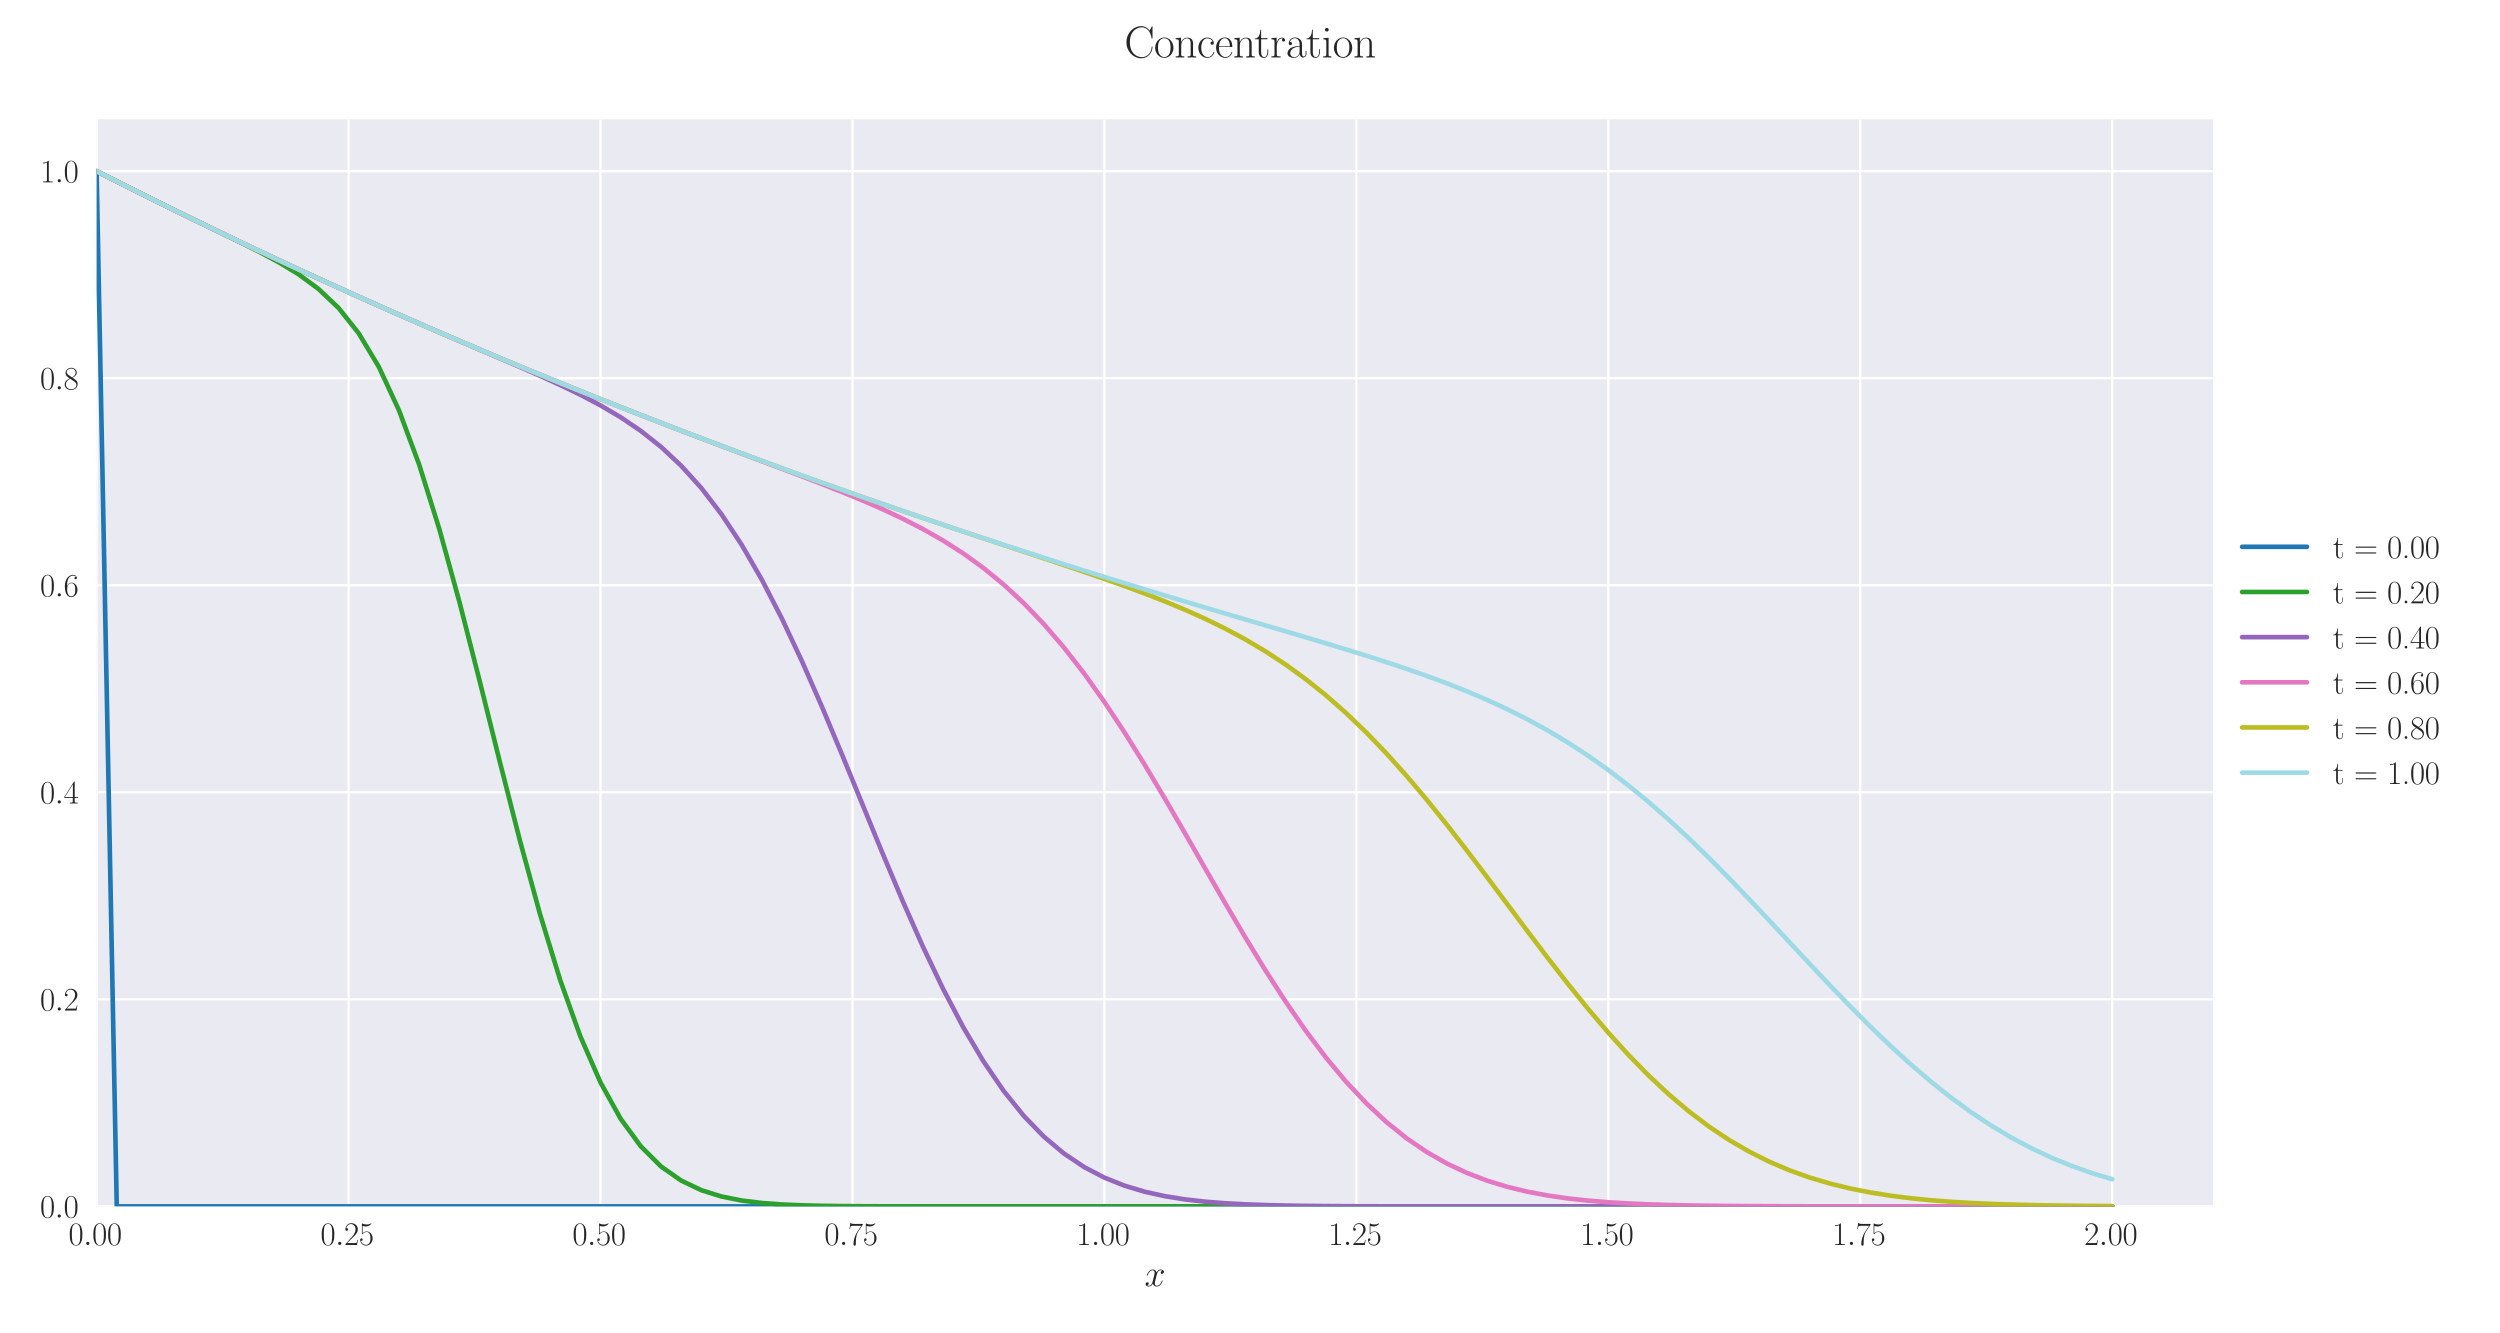 <?xml version="1.0" encoding="utf-8" standalone="no"?>
<!DOCTYPE svg PUBLIC "-//W3C//DTD SVG 1.1//EN"
  "http://www.w3.org/Graphics/SVG/1.1/DTD/svg11.dtd">
<svg xmlns:xlink="http://www.w3.org/1999/xlink" width="1080pt" height="576pt" viewBox="0 0 1080 576" xmlns="http://www.w3.org/2000/svg" version="1.1">
 <defs>
  <style type="text/css">*{stroke-linejoin: round; stroke-linecap: butt}</style>
 </defs>
 <g id="figure_1">
  <g id="patch_1">
   <path d="M 0 576 
L 1080 576 
L 1080 0 
L 0 0 
z
" style="fill: #ffffff"/>
  </g>
  <g id="axes_1">
   <g id="patch_2">
    <path d="M 41.731 521.153 
L 956.003 521.153 
L 956.003 51.564 
L 41.731 51.564 
z
" style="fill: #eaeaf2"/>
   </g>
   <g id="matplotlib.axis_1">
    <g id="xtick_1">
     <g id="line2d_1">
      <path d="M 41.731 521.153 
L 41.731 51.564 
" clip-path="url(#pd134fdb789)" style="fill: none; stroke: #ffffff; stroke-linecap: round"/>
     </g>
     <g id="line2d_2"/>
     <g id="text_1">
      <!-- $\mathdefault{0.00}$ -->
      <g style="fill: #262626" transform="translate(29.591 537.839) scale(0.14 -0.14)">
       <defs>
        <path id="CMR17-30" d="M 2688 2025 
C 2688 2416 2682 3080 2413 3591 
C 2176 4039 1798 4198 1466 4198 
C 1158 4198 768 4058 525 3597 
C 269 3118 243 2524 243 2025 
C 243 1661 250 1106 448 619 
C 723 -39 1216 -128 1466 -128 
C 1760 -128 2208 -7 2470 600 
C 2662 1042 2688 1559 2688 2025 
z
M 1466 -26 
C 1056 -26 813 325 723 812 
C 653 1188 653 1738 653 2096 
C 653 2588 653 2997 736 3387 
C 858 3929 1216 4096 1466 4096 
C 1728 4096 2067 3923 2189 3400 
C 2272 3036 2278 2607 2278 2096 
C 2278 1680 2278 1169 2202 792 
C 2067 95 1690 -26 1466 -26 
z
" transform="scale(0.016)"/>
        <path id="CMMI12-3a" d="M 1178 307 
C 1178 492 1024 619 870 619 
C 685 619 557 466 557 313 
C 557 128 710 0 864 0 
C 1050 0 1178 153 1178 307 
z
" transform="scale(0.016)"/>
       </defs>
       <use xlink:href="#CMR17-30" transform="scale(0.996)"/>
       <use xlink:href="#CMMI12-3a" transform="translate(45.69 0) scale(0.996)"/>
       <use xlink:href="#CMR17-30" transform="translate(72.788 0) scale(0.996)"/>
       <use xlink:href="#CMR17-30" transform="translate(118.478 0) scale(0.996)"/>
      </g>
     </g>
    </g>
    <g id="xtick_2">
     <g id="line2d_3">
      <path d="M 150.573 521.153 
L 150.573 51.564 
" clip-path="url(#pd134fdb789)" style="fill: none; stroke: #ffffff; stroke-linecap: round"/>
     </g>
     <g id="line2d_4"/>
     <g id="text_2">
      <!-- $\mathdefault{0.25}$ -->
      <g style="fill: #262626" transform="translate(138.433 537.839) scale(0.14 -0.14)">
       <defs>
        <path id="CMR17-32" d="M 2669 989 
L 2554 989 
C 2490 536 2438 459 2413 420 
C 2381 369 1920 369 1830 369 
L 602 369 
C 832 619 1280 1072 1824 1597 
C 2214 1967 2669 2402 2669 3035 
C 2669 3790 2067 4224 1395 4224 
C 691 4224 262 3604 262 3030 
C 262 2780 448 2748 525 2748 
C 589 2748 781 2787 781 3010 
C 781 3207 614 3264 525 3264 
C 486 3264 448 3258 422 3245 
C 544 3790 915 4058 1306 4058 
C 1862 4058 2227 3617 2227 3035 
C 2227 2479 1901 2000 1536 1584 
L 262 146 
L 262 0 
L 2515 0 
L 2669 989 
z
" transform="scale(0.016)"/>
        <path id="CMR17-35" d="M 730 3692 
C 794 3666 1056 3584 1325 3584 
C 1920 3584 2246 3911 2432 4100 
C 2432 4157 2432 4192 2394 4192 
C 2387 4192 2374 4192 2323 4163 
C 2099 4058 1837 3973 1517 3973 
C 1325 3973 1037 3999 723 4139 
C 653 4171 640 4171 634 4171 
C 602 4171 595 4164 595 4037 
L 595 2203 
C 595 2089 595 2057 659 2057 
C 691 2057 704 2070 736 2114 
C 941 2401 1222 2522 1542 2522 
C 1766 2522 2246 2382 2246 1289 
C 2246 1085 2246 715 2054 421 
C 1894 159 1645 25 1370 25 
C 947 25 518 320 403 814 
C 429 807 480 795 506 795 
C 589 795 749 840 749 1038 
C 749 1210 627 1280 506 1280 
C 358 1280 262 1190 262 1011 
C 262 454 704 -128 1382 -128 
C 2042 -128 2669 440 2669 1264 
C 2669 2030 2170 2624 1549 2624 
C 1222 2624 947 2503 730 2274 
L 730 3692 
z
" transform="scale(0.016)"/>
       </defs>
       <use xlink:href="#CMR17-30" transform="scale(0.996)"/>
       <use xlink:href="#CMMI12-3a" transform="translate(45.69 0) scale(0.996)"/>
       <use xlink:href="#CMR17-32" transform="translate(72.788 0) scale(0.996)"/>
       <use xlink:href="#CMR17-35" transform="translate(118.478 0) scale(0.996)"/>
      </g>
     </g>
    </g>
    <g id="xtick_3">
     <g id="line2d_5">
      <path d="M 259.415 521.153 
L 259.415 51.564 
" clip-path="url(#pd134fdb789)" style="fill: none; stroke: #ffffff; stroke-linecap: round"/>
     </g>
     <g id="line2d_6"/>
     <g id="text_3">
      <!-- $\mathdefault{0.50}$ -->
      <g style="fill: #262626" transform="translate(247.275 537.839) scale(0.14 -0.14)">
       <use xlink:href="#CMR17-30" transform="scale(0.996)"/>
       <use xlink:href="#CMMI12-3a" transform="translate(45.69 0) scale(0.996)"/>
       <use xlink:href="#CMR17-35" transform="translate(72.788 0) scale(0.996)"/>
       <use xlink:href="#CMR17-30" transform="translate(118.478 0) scale(0.996)"/>
      </g>
     </g>
    </g>
    <g id="xtick_4">
     <g id="line2d_7">
      <path d="M 368.256 521.153 
L 368.256 51.564 
" clip-path="url(#pd134fdb789)" style="fill: none; stroke: #ffffff; stroke-linecap: round"/>
     </g>
     <g id="line2d_8"/>
     <g id="text_4">
      <!-- $\mathdefault{0.75}$ -->
      <g style="fill: #262626" transform="translate(356.117 537.839) scale(0.14 -0.14)">
       <defs>
        <path id="CMR17-37" d="M 2886 3941 
L 2886 4081 
L 1382 4081 
C 634 4081 621 4165 595 4288 
L 480 4288 
L 294 3094 
L 410 3094 
C 429 3215 474 3540 550 3661 
C 589 3712 1062 3712 1171 3712 
L 2579 3712 
L 1869 2661 
C 1395 1954 1069 999 1069 165 
C 1069 89 1069 -128 1299 -128 
C 1530 -128 1530 89 1530 171 
L 1530 465 
C 1530 1508 1709 2196 2003 2636 
L 2886 3941 
z
" transform="scale(0.016)"/>
       </defs>
       <use xlink:href="#CMR17-30" transform="scale(0.996)"/>
       <use xlink:href="#CMMI12-3a" transform="translate(45.69 0) scale(0.996)"/>
       <use xlink:href="#CMR17-37" transform="translate(72.788 0) scale(0.996)"/>
       <use xlink:href="#CMR17-35" transform="translate(118.478 0) scale(0.996)"/>
      </g>
     </g>
    </g>
    <g id="xtick_5">
     <g id="line2d_9">
      <path d="M 477.098 521.153 
L 477.098 51.564 
" clip-path="url(#pd134fdb789)" style="fill: none; stroke: #ffffff; stroke-linecap: round"/>
     </g>
     <g id="line2d_10"/>
     <g id="text_5">
      <!-- $\mathdefault{1.00}$ -->
      <g style="fill: #262626" transform="translate(464.959 537.839) scale(0.14 -0.14)">
       <defs>
        <path id="CMR17-31" d="M 1702 4058 
C 1702 4192 1696 4192 1606 4192 
C 1357 3916 979 3827 621 3827 
C 602 3827 570 3827 563 3808 
C 557 3795 557 3782 557 3648 
C 755 3648 1088 3686 1344 3839 
L 1344 461 
C 1344 236 1331 160 781 160 
L 589 160 
L 589 0 
C 896 0 1216 0 1523 0 
C 1830 0 2150 0 2458 0 
L 2458 160 
L 2266 160 
C 1715 160 1702 230 1702 458 
L 1702 4058 
z
" transform="scale(0.016)"/>
       </defs>
       <use xlink:href="#CMR17-31" transform="scale(0.996)"/>
       <use xlink:href="#CMMI12-3a" transform="translate(45.69 0) scale(0.996)"/>
       <use xlink:href="#CMR17-30" transform="translate(72.788 0) scale(0.996)"/>
       <use xlink:href="#CMR17-30" transform="translate(118.478 0) scale(0.996)"/>
      </g>
     </g>
    </g>
    <g id="xtick_6">
     <g id="line2d_11">
      <path d="M 585.94 521.153 
L 585.94 51.564 
" clip-path="url(#pd134fdb789)" style="fill: none; stroke: #ffffff; stroke-linecap: round"/>
     </g>
     <g id="line2d_12"/>
     <g id="text_6">
      <!-- $\mathdefault{1.25}$ -->
      <g style="fill: #262626" transform="translate(573.801 537.839) scale(0.14 -0.14)">
       <use xlink:href="#CMR17-31" transform="scale(0.996)"/>
       <use xlink:href="#CMMI12-3a" transform="translate(45.69 0) scale(0.996)"/>
       <use xlink:href="#CMR17-32" transform="translate(72.788 0) scale(0.996)"/>
       <use xlink:href="#CMR17-35" transform="translate(118.478 0) scale(0.996)"/>
      </g>
     </g>
    </g>
    <g id="xtick_7">
     <g id="line2d_13">
      <path d="M 694.782 521.153 
L 694.782 51.564 
" clip-path="url(#pd134fdb789)" style="fill: none; stroke: #ffffff; stroke-linecap: round"/>
     </g>
     <g id="line2d_14"/>
     <g id="text_7">
      <!-- $\mathdefault{1.50}$ -->
      <g style="fill: #262626" transform="translate(682.643 537.839) scale(0.14 -0.14)">
       <use xlink:href="#CMR17-31" transform="scale(0.996)"/>
       <use xlink:href="#CMMI12-3a" transform="translate(45.69 0) scale(0.996)"/>
       <use xlink:href="#CMR17-35" transform="translate(72.788 0) scale(0.996)"/>
       <use xlink:href="#CMR17-30" transform="translate(118.478 0) scale(0.996)"/>
      </g>
     </g>
    </g>
    <g id="xtick_8">
     <g id="line2d_15">
      <path d="M 803.624 521.153 
L 803.624 51.564 
" clip-path="url(#pd134fdb789)" style="fill: none; stroke: #ffffff; stroke-linecap: round"/>
     </g>
     <g id="line2d_16"/>
     <g id="text_8">
      <!-- $\mathdefault{1.75}$ -->
      <g style="fill: #262626" transform="translate(791.485 537.839) scale(0.14 -0.14)">
       <use xlink:href="#CMR17-31" transform="scale(0.996)"/>
       <use xlink:href="#CMMI12-3a" transform="translate(45.69 0) scale(0.996)"/>
       <use xlink:href="#CMR17-37" transform="translate(72.788 0) scale(0.996)"/>
       <use xlink:href="#CMR17-35" transform="translate(118.478 0) scale(0.996)"/>
      </g>
     </g>
    </g>
    <g id="xtick_9">
     <g id="line2d_17">
      <path d="M 912.466 521.153 
L 912.466 51.564 
" clip-path="url(#pd134fdb789)" style="fill: none; stroke: #ffffff; stroke-linecap: round"/>
     </g>
     <g id="line2d_18"/>
     <g id="text_9">
      <!-- $\mathdefault{2.00}$ -->
      <g style="fill: #262626" transform="translate(900.327 537.839) scale(0.14 -0.14)">
       <use xlink:href="#CMR17-32" transform="scale(0.996)"/>
       <use xlink:href="#CMMI12-3a" transform="translate(45.69 0) scale(0.996)"/>
       <use xlink:href="#CMR17-30" transform="translate(72.788 0) scale(0.996)"/>
       <use xlink:href="#CMR17-30" transform="translate(118.478 0) scale(0.996)"/>
      </g>
     </g>
    </g>
    <g id="text_10">
     <!-- $x$ -->
     <g style="fill: #262626" transform="translate(494.432 555.621) scale(0.16 -0.16)">
      <defs>
       <path id="CMMI12-78" d="M 3034 2606 
C 2829 2567 2752 2414 2752 2293 
C 2752 2139 2874 2088 2963 2088 
C 3155 2088 3290 2254 3290 2427 
C 3290 2695 2982 2816 2714 2816 
C 2323 2816 2106 2433 2048 2312 
C 1901 2816 1504 2816 1389 2816 
C 736 2816 390 1980 390 1839 
C 390 1814 416 1782 461 1782 
C 512 1782 525 1820 538 1846 
C 755 2555 1184 2689 1370 2689 
C 1658 2689 1715 2420 1715 2267 
C 1715 2127 1677 1980 1600 1673 
L 1382 798 
C 1286 415 1101 64 762 64 
C 730 64 570 64 435 147 
C 666 192 717 383 717 460 
C 717 588 621 664 499 664 
C 346 664 179 530 179 326 
C 179 57 480 -64 755 -64 
C 1062 -64 1280 179 1414 441 
C 1517 64 1837 -64 2074 -64 
C 2726 -64 3072 773 3072 913 
C 3072 945 3046 971 3008 971 
C 2950 971 2944 939 2925 888 
C 2752 326 2381 64 2093 64 
C 1869 64 1747 230 1747 492 
C 1747 632 1773 734 1875 1156 
L 2099 2024 
C 2195 2408 2413 2689 2707 2689 
C 2720 2689 2899 2689 3034 2606 
z
" transform="scale(0.016)"/>
      </defs>
      <use xlink:href="#CMMI12-78" transform="scale(0.996)"/>
     </g>
    </g>
   </g>
   <g id="matplotlib.axis_2">
    <g id="ytick_1">
     <g id="line2d_19">
      <path d="M 41.731 521.153 
L 956.003 521.153 
" clip-path="url(#pd134fdb789)" style="fill: none; stroke: #ffffff; stroke-linecap: round"/>
     </g>
     <g id="line2d_20"/>
     <g id="text_11">
      <!-- $\mathdefault{0.0}$ -->
      <g style="fill: #262626" transform="translate(17.28 525.996) scale(0.14 -0.14)">
       <use xlink:href="#CMR17-30" transform="scale(0.996)"/>
       <use xlink:href="#CMMI12-3a" transform="translate(45.69 0) scale(0.996)"/>
       <use xlink:href="#CMR17-30" transform="translate(72.788 0) scale(0.996)"/>
      </g>
     </g>
    </g>
    <g id="ytick_2">
     <g id="line2d_21">
      <path d="M 41.731 431.708 
L 956.003 431.708 
" clip-path="url(#pd134fdb789)" style="fill: none; stroke: #ffffff; stroke-linecap: round"/>
     </g>
     <g id="line2d_22"/>
     <g id="text_12">
      <!-- $\mathdefault{0.2}$ -->
      <g style="fill: #262626" transform="translate(17.28 436.55) scale(0.14 -0.14)">
       <use xlink:href="#CMR17-30" transform="scale(0.996)"/>
       <use xlink:href="#CMMI12-3a" transform="translate(45.69 0) scale(0.996)"/>
       <use xlink:href="#CMR17-32" transform="translate(72.788 0) scale(0.996)"/>
      </g>
     </g>
    </g>
    <g id="ytick_3">
     <g id="line2d_23">
      <path d="M 41.731 342.262 
L 956.003 342.262 
" clip-path="url(#pd134fdb789)" style="fill: none; stroke: #ffffff; stroke-linecap: round"/>
     </g>
     <g id="line2d_24"/>
     <g id="text_13">
      <!-- $\mathdefault{0.4}$ -->
      <g style="fill: #262626" transform="translate(17.28 347.105) scale(0.14 -0.14)">
       <defs>
        <path id="CMR17-34" d="M 2150 4122 
C 2150 4256 2144 4256 2029 4256 
L 128 1254 
L 128 1088 
L 1779 1088 
L 1779 457 
C 1779 224 1766 160 1318 160 
L 1197 160 
L 1197 0 
C 1402 0 1747 0 1965 0 
C 2182 0 2528 0 2733 0 
L 2733 160 
L 2611 160 
C 2163 160 2150 224 2150 457 
L 2150 1088 
L 2803 1088 
L 2803 1254 
L 2150 1254 
L 2150 4122 
z
M 1798 3703 
L 1798 1254 
L 256 1254 
L 1798 3703 
z
" transform="scale(0.016)"/>
       </defs>
       <use xlink:href="#CMR17-30" transform="scale(0.996)"/>
       <use xlink:href="#CMMI12-3a" transform="translate(45.69 0) scale(0.996)"/>
       <use xlink:href="#CMR17-34" transform="translate(72.788 0) scale(0.996)"/>
      </g>
     </g>
    </g>
    <g id="ytick_4">
     <g id="line2d_25">
      <path d="M 41.731 252.817 
L 956.003 252.817 
" clip-path="url(#pd134fdb789)" style="fill: none; stroke: #ffffff; stroke-linecap: round"/>
     </g>
     <g id="line2d_26"/>
     <g id="text_14">
      <!-- $\mathdefault{0.6}$ -->
      <g style="fill: #262626" transform="translate(17.28 257.659) scale(0.14 -0.14)">
       <defs>
        <path id="CMR17-36" d="M 678 2176 
C 678 3690 1395 4032 1811 4032 
C 1946 4032 2272 4009 2400 3776 
C 2298 3776 2106 3776 2106 3553 
C 2106 3381 2246 3323 2336 3323 
C 2394 3323 2566 3348 2566 3560 
C 2566 3954 2246 4179 1805 4179 
C 1043 4179 243 3390 243 1984 
C 243 253 966 -128 1478 -128 
C 2099 -128 2688 427 2688 1283 
C 2688 2081 2170 2662 1517 2662 
C 1126 2662 838 2407 678 1960 
L 678 2176 
z
M 1478 25 
C 691 25 691 1200 691 1436 
C 691 1896 909 2560 1504 2560 
C 1613 2560 1926 2560 2138 2120 
C 2253 1870 2253 1609 2253 1289 
C 2253 944 2253 690 2118 434 
C 1978 171 1773 25 1478 25 
z
" transform="scale(0.016)"/>
       </defs>
       <use xlink:href="#CMR17-30" transform="scale(0.996)"/>
       <use xlink:href="#CMMI12-3a" transform="translate(45.69 0) scale(0.996)"/>
       <use xlink:href="#CMR17-36" transform="translate(72.788 0) scale(0.996)"/>
      </g>
     </g>
    </g>
    <g id="ytick_5">
     <g id="line2d_27">
      <path d="M 41.731 163.371 
L 956.003 163.371 
" clip-path="url(#pd134fdb789)" style="fill: none; stroke: #ffffff; stroke-linecap: round"/>
     </g>
     <g id="line2d_28"/>
     <g id="text_15">
      <!-- $\mathdefault{0.8}$ -->
      <g style="fill: #262626" transform="translate(17.28 168.214) scale(0.14 -0.14)">
       <defs>
        <path id="CMR17-38" d="M 1741 2264 
C 2144 2467 2554 2773 2554 3263 
C 2554 3841 1990 4179 1472 4179 
C 890 4179 378 3759 378 3180 
C 378 3021 416 2747 666 2505 
C 730 2442 998 2251 1171 2130 
C 883 1983 211 1634 211 934 
C 211 279 838 -128 1459 -128 
C 2144 -128 2720 362 2720 1010 
C 2720 1590 2330 1857 2074 2029 
L 1741 2264 
z
M 902 2822 
C 851 2854 595 3051 595 3351 
C 595 3739 998 4032 1459 4032 
C 1965 4032 2336 3676 2336 3262 
C 2336 2669 1670 2331 1638 2331 
C 1632 2331 1626 2331 1574 2370 
L 902 2822 
z
M 2080 1519 
C 2176 1449 2483 1240 2483 851 
C 2483 381 2010 25 1472 25 
C 890 25 448 438 448 940 
C 448 1443 838 1862 1280 2060 
L 2080 1519 
z
" transform="scale(0.016)"/>
       </defs>
       <use xlink:href="#CMR17-30" transform="scale(0.996)"/>
       <use xlink:href="#CMMI12-3a" transform="translate(45.69 0) scale(0.996)"/>
       <use xlink:href="#CMR17-38" transform="translate(72.788 0) scale(0.996)"/>
      </g>
     </g>
    </g>
    <g id="ytick_6">
     <g id="line2d_29">
      <path d="M 41.731 73.925 
L 956.003 73.925 
" clip-path="url(#pd134fdb789)" style="fill: none; stroke: #ffffff; stroke-linecap: round"/>
     </g>
     <g id="line2d_30"/>
     <g id="text_16">
      <!-- $\mathdefault{1.0}$ -->
      <g style="fill: #262626" transform="translate(17.28 78.768) scale(0.14 -0.14)">
       <use xlink:href="#CMR17-31" transform="scale(0.996)"/>
       <use xlink:href="#CMMI12-3a" transform="translate(45.69 0) scale(0.996)"/>
       <use xlink:href="#CMR17-30" transform="translate(72.788 0) scale(0.996)"/>
      </g>
     </g>
    </g>
   </g>
   <g id="line2d_31">
    <path d="M 41.731 73.925 
L 50.438 521.153 
L 59.145 521.153 
L 67.853 521.153 
L 76.56 521.153 
L 85.267 521.153 
L 93.975 521.153 
L 102.682 521.153 
L 111.389 521.153 
L 120.097 521.153 
L 128.804 521.153 
L 137.512 521.153 
L 146.219 521.153 
L 154.926 521.153 
L 163.634 521.153 
L 172.341 521.153 
L 181.048 521.153 
L 189.756 521.153 
L 198.463 521.153 
L 207.17 521.153 
L 215.878 521.153 
L 224.585 521.153 
L 233.292 521.153 
L 242 521.153 
L 250.707 521.153 
L 259.415 521.153 
L 268.122 521.153 
L 276.829 521.153 
L 285.537 521.153 
L 294.244 521.153 
L 302.951 521.153 
L 311.659 521.153 
L 320.366 521.153 
L 329.073 521.153 
L 337.781 521.153 
L 346.488 521.153 
L 355.195 521.153 
L 363.903 521.153 
L 372.61 521.153 
L 381.318 521.153 
L 390.025 521.153 
L 398.732 521.153 
L 407.44 521.153 
L 416.147 521.153 
L 424.854 521.153 
L 433.562 521.153 
L 442.269 521.153 
L 450.976 521.153 
L 459.684 521.153 
L 468.391 521.153 
L 477.098 521.153 
L 485.806 521.153 
L 494.513 521.153 
L 503.221 521.153 
L 511.928 521.153 
L 520.635 521.153 
L 529.343 521.153 
L 538.05 521.153 
L 546.757 521.153 
L 555.465 521.153 
L 564.172 521.153 
L 572.879 521.153 
L 581.587 521.153 
L 590.294 521.153 
L 599.001 521.153 
L 607.709 521.153 
L 616.416 521.153 
L 625.124 521.153 
L 633.831 521.153 
L 642.538 521.153 
L 651.246 521.153 
L 659.953 521.153 
L 668.66 521.153 
L 677.368 521.153 
L 686.075 521.153 
L 694.782 521.153 
L 703.49 521.153 
L 712.197 521.153 
L 720.904 521.153 
L 729.612 521.153 
L 738.319 521.153 
L 747.027 521.153 
L 755.734 521.153 
L 764.441 521.153 
L 773.149 521.153 
L 781.856 521.153 
L 790.563 521.153 
L 799.271 521.153 
L 807.978 521.153 
L 816.685 521.153 
L 825.393 521.153 
L 834.1 521.153 
L 842.807 521.153 
L 851.515 521.153 
L 860.222 521.153 
L 868.93 521.153 
L 877.637 521.153 
L 886.344 521.153 
L 895.052 521.153 
L 903.759 521.153 
L 912.466 521.153 
" clip-path="url(#pd134fdb789)" style="fill: none; stroke: #1f77b4; stroke-width: 2; stroke-linecap: round"/>
   </g>
   <g id="line2d_32">
    <path d="M 41.731 73.925 
L 50.438 78.354 
L 59.145 82.738 
L 67.853 87.079 
L 76.56 91.379 
L 85.267 95.64 
L 93.975 99.878 
L 102.682 104.128 
L 111.389 108.482 
L 120.097 113.123 
L 128.804 118.379 
L 137.512 124.768 
L 146.219 133.003 
L 154.926 143.937 
L 163.634 158.442 
L 172.341 177.222 
L 181.048 200.62 
L 189.756 228.463 
L 198.463 260.012 
L 207.17 294.023 
L 215.878 328.926 
L 224.585 363.064 
L 233.292 394.935 
L 242 423.381 
L 250.707 447.695 
L 259.415 467.627 
L 268.122 483.323 
L 276.829 495.214 
L 285.537 503.893 
L 294.244 510.002 
L 302.951 514.155 
L 311.659 516.885 
L 320.366 518.622 
L 329.073 519.693 
L 337.781 520.333 
L 346.488 520.705 
L 355.195 520.914 
L 363.903 521.029 
L 372.61 521.09 
L 381.318 521.122 
L 390.025 521.138 
L 398.732 521.146 
L 407.44 521.15 
L 416.147 521.152 
L 424.854 521.152 
L 433.562 521.153 
L 442.269 521.153 
L 450.976 521.153 
L 459.684 521.153 
L 468.391 521.153 
L 477.098 521.153 
L 485.806 521.153 
L 494.513 521.153 
L 503.221 521.153 
L 511.928 521.153 
L 520.635 521.153 
L 529.343 521.153 
L 538.05 521.153 
L 546.757 521.153 
L 555.465 521.153 
L 564.172 521.153 
L 572.879 521.153 
L 581.587 521.153 
L 590.294 521.153 
L 599.001 521.153 
L 607.709 521.153 
L 616.416 521.153 
L 625.124 521.153 
L 633.831 521.153 
L 642.538 521.153 
L 651.246 521.153 
L 659.953 521.153 
L 668.66 521.153 
L 677.368 521.153 
L 686.075 521.153 
L 694.782 521.153 
L 703.49 521.153 
L 712.197 521.153 
L 720.904 521.153 
L 729.612 521.153 
L 738.319 521.153 
L 747.027 521.153 
L 755.734 521.153 
L 764.441 521.153 
L 773.149 521.153 
L 781.856 521.153 
L 790.563 521.153 
L 799.271 521.153 
L 807.978 521.153 
L 816.685 521.153 
L 825.393 521.153 
L 834.1 521.153 
L 842.807 521.153 
L 851.515 521.153 
L 860.222 521.153 
L 868.93 521.153 
L 877.637 521.153 
L 886.344 521.153 
L 895.052 521.153 
L 903.759 521.153 
L 912.466 521.153 
" clip-path="url(#pd134fdb789)" style="fill: none; stroke: #2ca02c; stroke-width: 2; stroke-linecap: round"/>
   </g>
   <g id="line2d_33">
    <path d="M 41.731 73.925 
L 50.438 78.354 
L 59.145 82.738 
L 67.853 87.079 
L 76.56 91.377 
L 85.267 95.632 
L 93.975 99.846 
L 102.682 104.017 
L 111.389 108.147 
L 120.097 112.237 
L 128.804 116.286 
L 137.512 120.294 
L 146.219 124.264 
L 154.926 128.194 
L 163.634 132.085 
L 172.341 135.938 
L 181.048 139.756 
L 189.756 143.539 
L 198.463 147.294 
L 207.17 151.03 
L 215.878 154.764 
L 224.585 158.523 
L 233.292 162.354 
L 242 166.326 
L 250.707 170.537 
L 259.415 175.123 
L 268.122 180.257 
L 276.829 186.15 
L 285.537 193.04 
L 294.244 201.179 
L 302.951 210.81 
L 311.659 222.137 
L 320.366 235.301 
L 329.073 250.351 
L 337.781 267.222 
L 346.488 285.728 
L 355.195 305.569 
L 363.903 326.341 
L 372.61 347.573 
L 381.318 368.757 
L 390.025 389.392 
L 398.732 409.019 
L 407.44 427.255 
L 416.147 443.809 
L 424.854 458.499 
L 433.562 471.246 
L 442.269 482.066 
L 450.976 491.056 
L 459.684 498.368 
L 468.391 504.193 
L 477.098 508.74 
L 485.806 512.219 
L 494.513 514.829 
L 503.221 516.75 
L 511.928 518.138 
L 520.635 519.121 
L 529.343 519.806 
L 538.05 520.274 
L 546.757 520.588 
L 555.465 520.796 
L 564.172 520.931 
L 572.879 521.017 
L 581.587 521.071 
L 590.294 521.104 
L 599.001 521.124 
L 607.709 521.136 
L 616.416 521.144 
L 625.124 521.148 
L 633.831 521.15 
L 642.538 521.151 
L 651.246 521.152 
L 659.953 521.153 
L 668.66 521.153 
L 677.368 521.153 
L 686.075 521.153 
L 694.782 521.153 
L 703.49 521.153 
L 712.197 521.153 
L 720.904 521.153 
L 729.612 521.153 
L 738.319 521.153 
L 747.027 521.153 
L 755.734 521.153 
L 764.441 521.153 
L 773.149 521.153 
L 781.856 521.153 
L 790.563 521.153 
L 799.271 521.153 
L 807.978 521.153 
L 816.685 521.153 
L 825.393 521.153 
L 834.1 521.153 
L 842.807 521.153 
L 851.515 521.153 
L 860.222 521.153 
L 868.93 521.153 
L 877.637 521.153 
L 886.344 521.153 
L 895.052 521.153 
L 903.759 521.153 
L 912.466 521.153 
" clip-path="url(#pd134fdb789)" style="fill: none; stroke: #9467bd; stroke-width: 2; stroke-linecap: round"/>
   </g>
   <g id="line2d_34">
    <path d="M 41.731 73.925 
L 50.438 78.354 
L 59.145 82.738 
L 67.853 87.079 
L 76.56 91.377 
L 85.267 95.632 
L 93.975 99.845 
L 102.682 104.017 
L 111.389 108.147 
L 120.097 112.237 
L 128.804 116.285 
L 137.512 120.294 
L 146.219 124.263 
L 154.926 128.193 
L 163.634 132.084 
L 172.341 135.936 
L 181.048 139.75 
L 189.756 143.527 
L 198.463 147.266 
L 207.17 150.968 
L 215.878 154.633 
L 224.585 158.262 
L 233.292 161.856 
L 242 165.413 
L 250.707 168.936 
L 259.415 172.424 
L 268.122 175.877 
L 276.829 179.297 
L 285.537 182.685 
L 294.244 186.041 
L 302.951 189.369 
L 311.659 192.671 
L 320.366 195.955 
L 329.073 199.229 
L 337.781 202.508 
L 346.488 205.81 
L 355.195 209.166 
L 363.903 212.613 
L 372.61 216.204 
L 381.318 220.004 
L 390.025 224.092 
L 398.732 228.564 
L 407.44 233.526 
L 416.147 239.093 
L 424.854 245.384 
L 433.562 252.513 
L 442.269 260.579 
L 450.976 269.661 
L 459.684 279.803 
L 468.391 291.012 
L 477.098 303.246 
L 485.806 316.418 
L 494.513 330.392 
L 503.221 344.989 
L 511.928 359.998 
L 520.635 375.181 
L 529.343 390.292 
L 538.05 405.087 
L 546.757 419.336 
L 555.465 432.839 
L 564.172 445.427 
L 572.879 456.977 
L 581.587 467.406 
L 590.294 476.676 
L 599.001 484.789 
L 607.709 491.78 
L 616.416 497.715 
L 625.124 502.677 
L 633.831 506.765 
L 642.538 510.085 
L 651.246 512.741 
L 659.953 514.837 
L 668.66 516.468 
L 677.368 517.719 
L 686.075 518.666 
L 694.782 519.373 
L 703.49 519.894 
L 712.197 520.273 
L 720.904 520.545 
L 729.612 520.738 
L 738.319 520.873 
L 747.027 520.966 
L 755.734 521.03 
L 764.441 521.072 
L 773.149 521.101 
L 781.856 521.12 
L 790.563 521.132 
L 799.271 521.14 
L 807.978 521.145 
L 816.685 521.148 
L 825.393 521.15 
L 834.1 521.151 
L 842.807 521.152 
L 851.515 521.152 
L 860.222 521.153 
L 868.93 521.153 
L 877.637 521.153 
L 886.344 521.153 
L 895.052 521.153 
L 903.759 521.153 
L 912.466 521.153 
" clip-path="url(#pd134fdb789)" style="fill: none; stroke: #e377c2; stroke-width: 2; stroke-linecap: round"/>
   </g>
   <g id="line2d_35">
    <path d="M 41.731 73.925 
L 50.438 78.354 
L 59.145 82.738 
L 67.853 87.079 
L 76.56 91.377 
L 85.267 95.632 
L 93.975 99.845 
L 102.682 104.017 
L 111.389 108.147 
L 120.097 112.236 
L 128.804 116.285 
L 137.512 120.294 
L 146.219 124.263 
L 154.926 128.193 
L 163.634 132.084 
L 172.341 135.936 
L 181.048 139.75 
L 189.756 143.527 
L 198.463 147.266 
L 207.17 150.968 
L 215.878 154.633 
L 224.585 158.262 
L 233.292 161.855 
L 242 165.413 
L 250.707 168.935 
L 259.415 172.423 
L 268.122 175.876 
L 276.829 179.294 
L 285.537 182.679 
L 294.244 186.031 
L 302.951 189.349 
L 311.659 192.634 
L 320.366 195.887 
L 329.073 199.108 
L 337.781 202.297 
L 346.488 205.454 
L 355.195 208.58 
L 363.903 211.675 
L 372.61 214.741 
L 381.318 217.776 
L 390.025 220.783 
L 398.732 223.762 
L 407.44 226.715 
L 416.147 229.644 
L 424.854 232.554 
L 433.562 235.449 
L 442.269 238.337 
L 450.976 241.227 
L 459.684 244.135 
L 468.391 247.079 
L 477.098 250.083 
L 485.806 253.177 
L 494.513 256.4 
L 503.221 259.797 
L 511.928 263.42 
L 520.635 267.328 
L 529.343 271.587 
L 538.05 276.263 
L 546.757 281.427 
L 555.465 287.142 
L 564.172 293.467 
L 572.879 300.449 
L 581.587 308.118 
L 590.294 316.488 
L 599.001 325.547 
L 607.709 335.26 
L 616.416 345.567 
L 625.124 356.384 
L 633.831 367.605 
L 642.538 379.104 
L 651.246 390.746 
L 659.953 402.386 
L 668.66 413.876 
L 677.368 425.076 
L 686.075 435.856 
L 694.782 446.1 
L 703.49 455.712 
L 712.197 464.619 
L 720.904 472.769 
L 729.612 480.135 
L 738.319 486.71 
L 747.027 492.509 
L 755.734 497.561 
L 764.441 501.91 
L 773.149 505.609 
L 781.856 508.72 
L 790.563 511.304 
L 799.271 513.427 
L 807.978 515.151 
L 816.685 516.536 
L 825.393 517.636 
L 834.1 518.499 
L 842.807 519.17 
L 851.515 519.685 
L 860.222 520.077 
L 868.93 520.372 
L 877.637 520.591 
L 886.344 520.752 
L 895.052 520.87 
L 903.759 520.955 
L 912.466 521.016 
" clip-path="url(#pd134fdb789)" style="fill: none; stroke: #bcbd22; stroke-width: 2; stroke-linecap: round"/>
   </g>
   <g id="line2d_36">
    <path d="M 41.731 73.925 
L 50.438 78.354 
L 59.145 82.738 
L 67.853 87.079 
L 76.56 91.377 
L 85.267 95.632 
L 93.975 99.845 
L 102.682 104.017 
L 111.389 108.147 
L 120.097 112.236 
L 128.804 116.285 
L 137.512 120.294 
L 146.219 124.263 
L 154.926 128.193 
L 163.634 132.083 
L 172.341 135.936 
L 181.048 139.75 
L 189.756 143.526 
L 198.463 147.265 
L 207.17 150.967 
L 215.878 154.633 
L 224.585 158.262 
L 233.292 161.855 
L 242 165.412 
L 250.707 168.935 
L 259.415 172.422 
L 268.122 175.875 
L 276.829 179.294 
L 285.537 182.679 
L 294.244 186.03 
L 302.951 189.348 
L 311.659 192.634 
L 320.366 195.887 
L 329.073 199.107 
L 337.781 202.296 
L 346.488 205.453 
L 355.195 208.579 
L 363.903 211.674 
L 372.61 214.738 
L 381.318 217.772 
L 390.025 220.776 
L 398.732 223.75 
L 407.44 226.695 
L 416.147 229.611 
L 424.854 232.498 
L 433.562 235.356 
L 442.269 238.186 
L 450.976 240.988 
L 459.684 243.762 
L 468.391 246.51 
L 477.098 249.231 
L 485.806 251.926 
L 494.513 254.595 
L 503.221 257.241 
L 511.928 259.865 
L 520.635 262.468 
L 529.343 265.054 
L 538.05 267.628 
L 546.757 270.195 
L 555.465 272.762 
L 564.172 275.34 
L 572.879 277.941 
L 581.587 280.583 
L 590.294 283.284 
L 599.001 286.069 
L 607.709 288.967 
L 616.416 292.011 
L 625.124 295.237 
L 633.831 298.686 
L 642.538 302.402 
L 651.246 306.43 
L 659.953 310.813 
L 668.66 315.593 
L 677.368 320.808 
L 686.075 326.489 
L 694.782 332.656 
L 703.49 339.32 
L 712.197 346.477 
L 720.904 354.112 
L 729.612 362.191 
L 738.319 370.667 
L 747.027 379.479 
L 755.734 388.554 
L 764.441 397.807 
L 773.149 407.147 
L 781.856 416.479 
L 790.563 425.706 
L 799.271 434.734 
L 807.978 443.475 
L 816.685 451.848 
L 825.393 459.786 
L 834.1 467.232 
L 842.807 474.143 
L 851.515 480.492 
L 860.222 486.263 
L 868.93 491.456 
L 877.637 496.081 
L 886.344 500.158 
L 895.052 503.715 
L 903.759 506.789 
L 912.466 509.418 
" clip-path="url(#pd134fdb789)" style="fill: none; stroke: #9edae5; stroke-width: 2; stroke-linecap: round"/>
   </g>
   <g id="patch_3">
    <path d="M 41.731 521.153 
L 41.731 51.564 
" style="fill: none"/>
   </g>
   <g id="patch_4">
    <path d="M 956.003 521.153 
L 956.003 51.564 
" style="fill: none"/>
   </g>
   <g id="patch_5">
    <path d="M 41.731 521.153 
L 956.003 521.153 
" style="fill: none"/>
   </g>
   <g id="patch_6">
    <path d="M 41.731 51.564 
L 956.003 51.564 
" style="fill: none"/>
   </g>
   <g id="legend_1">
    <g id="line2d_37">
     <path d="M 968.603 236.222 
L 982.603 236.222 
L 996.603 236.222 
" style="fill: none; stroke: #1f77b4; stroke-width: 2; stroke-linecap: round"/>
    </g>
    <g id="text_17">
     <!-- t = 0.00 -->
     <g style="fill: #262626" transform="translate(1007.803 241.122) scale(0.14 -0.14)">
      <defs>
       <path id="CMR17-74" d="M 966 2560 
L 1862 2560 
L 1862 2725 
L 966 2725 
L 966 3904 
L 851 3904 
C 838 3245 614 2668 70 2668 
L 70 2560 
L 627 2560 
L 627 771 
C 627 650 627 -64 1370 -64 
C 1747 -64 1965 306 1965 777 
L 1965 1140 
L 1850 1140 
L 1850 783 
C 1850 344 1677 51 1408 51 
C 1222 51 966 178 966 758 
L 966 2560 
z
" transform="scale(0.016)"/>
       <path id="CMR17-3d" d="M 4115 2017 
C 4211 2017 4307 2017 4307 2125 
C 4307 2240 4198 2240 4090 2240 
L 512 2240 
C 403 2240 294 2240 294 2125 
C 294 2017 390 2017 486 2017 
L 4115 2017 
z
M 4090 896 
C 4198 896 4307 896 4307 1011 
C 4307 1119 4211 1119 4115 1119 
L 486 1119 
C 390 1119 294 1119 294 1011 
C 294 896 403 896 512 896 
L 4090 896 
z
" transform="scale(0.016)"/>
       <path id="CMR17-2e" d="M 1062 261 
C 1062 420 934 522 800 522 
C 672 522 538 420 538 261 
C 538 102 666 0 800 0 
C 928 0 1062 102 1062 261 
z
" transform="scale(0.016)"/>
      </defs>
      <use xlink:href="#CMR17-74" transform="scale(0.996)"/>
      <use xlink:href="#CMR17-3d" transform="translate(65.357 0) scale(0.996)"/>
      <use xlink:href="#CMR17-30" transform="translate(167.147 0) scale(0.996)"/>
      <use xlink:href="#CMR17-2e" transform="translate(212.838 0) scale(0.996)"/>
      <use xlink:href="#CMR17-30" transform="translate(237.709 0) scale(0.996)"/>
      <use xlink:href="#CMR17-30" transform="translate(283.4 0) scale(0.996)"/>
     </g>
    </g>
    <g id="line2d_38">
     <path d="M 968.603 255.735 
L 982.603 255.735 
L 996.603 255.735 
" style="fill: none; stroke: #2ca02c; stroke-width: 2; stroke-linecap: round"/>
    </g>
    <g id="text_18">
     <!-- t = 0.20 -->
     <g style="fill: #262626" transform="translate(1007.803 260.635) scale(0.14 -0.14)">
      <use xlink:href="#CMR17-74" transform="scale(0.996)"/>
      <use xlink:href="#CMR17-3d" transform="translate(65.357 0) scale(0.996)"/>
      <use xlink:href="#CMR17-30" transform="translate(167.147 0) scale(0.996)"/>
      <use xlink:href="#CMR17-2e" transform="translate(212.838 0) scale(0.996)"/>
      <use xlink:href="#CMR17-32" transform="translate(237.709 0) scale(0.996)"/>
      <use xlink:href="#CMR17-30" transform="translate(283.4 0) scale(0.996)"/>
     </g>
    </g>
    <g id="line2d_39">
     <path d="M 968.603 275.247 
L 982.603 275.247 
L 996.603 275.247 
" style="fill: none; stroke: #9467bd; stroke-width: 2; stroke-linecap: round"/>
    </g>
    <g id="text_19">
     <!-- t = 0.40 -->
     <g style="fill: #262626" transform="translate(1007.803 280.147) scale(0.14 -0.14)">
      <use xlink:href="#CMR17-74" transform="scale(0.996)"/>
      <use xlink:href="#CMR17-3d" transform="translate(65.357 0) scale(0.996)"/>
      <use xlink:href="#CMR17-30" transform="translate(167.147 0) scale(0.996)"/>
      <use xlink:href="#CMR17-2e" transform="translate(212.838 0) scale(0.996)"/>
      <use xlink:href="#CMR17-34" transform="translate(237.709 0) scale(0.996)"/>
      <use xlink:href="#CMR17-30" transform="translate(283.4 0) scale(0.996)"/>
     </g>
    </g>
    <g id="line2d_40">
     <path d="M 968.603 294.759 
L 982.603 294.759 
L 996.603 294.759 
" style="fill: none; stroke: #e377c2; stroke-width: 2; stroke-linecap: round"/>
    </g>
    <g id="text_20">
     <!-- t = 0.60 -->
     <g style="fill: #262626" transform="translate(1007.803 299.659) scale(0.14 -0.14)">
      <use xlink:href="#CMR17-74" transform="scale(0.996)"/>
      <use xlink:href="#CMR17-3d" transform="translate(65.357 0) scale(0.996)"/>
      <use xlink:href="#CMR17-30" transform="translate(167.147 0) scale(0.996)"/>
      <use xlink:href="#CMR17-2e" transform="translate(212.838 0) scale(0.996)"/>
      <use xlink:href="#CMR17-36" transform="translate(237.709 0) scale(0.996)"/>
      <use xlink:href="#CMR17-30" transform="translate(283.4 0) scale(0.996)"/>
     </g>
    </g>
    <g id="line2d_41">
     <path d="M 968.603 314.271 
L 982.603 314.271 
L 996.603 314.271 
" style="fill: none; stroke: #bcbd22; stroke-width: 2; stroke-linecap: round"/>
    </g>
    <g id="text_21">
     <!-- t = 0.80 -->
     <g style="fill: #262626" transform="translate(1007.803 319.171) scale(0.14 -0.14)">
      <use xlink:href="#CMR17-74" transform="scale(0.996)"/>
      <use xlink:href="#CMR17-3d" transform="translate(65.357 0) scale(0.996)"/>
      <use xlink:href="#CMR17-30" transform="translate(167.147 0) scale(0.996)"/>
      <use xlink:href="#CMR17-2e" transform="translate(212.838 0) scale(0.996)"/>
      <use xlink:href="#CMR17-38" transform="translate(237.709 0) scale(0.996)"/>
      <use xlink:href="#CMR17-30" transform="translate(283.4 0) scale(0.996)"/>
     </g>
    </g>
    <g id="line2d_42">
     <path d="M 968.603 333.783 
L 982.603 333.783 
L 996.603 333.783 
" style="fill: none; stroke: #9edae5; stroke-width: 2; stroke-linecap: round"/>
    </g>
    <g id="text_22">
     <!-- t = 1.00 -->
     <g style="fill: #262626" transform="translate(1007.803 338.683) scale(0.14 -0.14)">
      <use xlink:href="#CMR17-74" transform="scale(0.996)"/>
      <use xlink:href="#CMR17-3d" transform="translate(65.357 0) scale(0.996)"/>
      <use xlink:href="#CMR17-31" transform="translate(167.147 0) scale(0.996)"/>
      <use xlink:href="#CMR17-2e" transform="translate(212.838 0) scale(0.996)"/>
      <use xlink:href="#CMR17-30" transform="translate(237.709 0) scale(0.996)"/>
      <use xlink:href="#CMR17-30" transform="translate(283.4 0) scale(0.996)"/>
     </g>
    </g>
   </g>
  </g>
  <g id="text_23">
   <!-- Concentration -->
   <g style="fill: #262626" transform="translate(485.726 24.804) scale(0.192 -0.192)">
    <defs>
     <path id="CMR17-43" d="M 3974 4289 
C 3974 4403 3968 4410 3930 4410 
C 3904 4410 3898 4403 3853 4327 
L 3571 3792 
C 3258 4187 2874 4416 2381 4416 
C 1286 4416 294 3456 294 2148 
C 294 826 1286 -128 2387 -128 
C 3366 -128 3974 730 3974 1461 
C 3974 1524 3974 1550 3917 1550 
C 3866 1550 3866 1531 3859 1474 
C 3808 585 3168 38 2477 38 
C 1824 38 781 495 781 2147 
C 781 3805 1843 4250 2464 4250 
C 3187 4250 3712 3628 3834 2745 
C 3846 2668 3846 2655 3904 2655 
C 3974 2655 3974 2668 3974 2783 
L 3974 4289 
z
" transform="scale(0.016)"/>
     <path id="CMR17-6f" d="M 2758 1356 
C 2758 2176 2163 2816 1466 2816 
C 768 2816 173 2176 173 1356 
C 173 551 768 -64 1466 -64 
C 2163 -64 2758 551 2758 1356 
z
M 1466 51 
C 1165 51 909 230 762 480 
C 602 767 582 1126 582 1408 
C 582 1677 595 2010 762 2298 
C 890 2509 1139 2714 1466 2714 
C 1754 2714 1997 2554 2150 2330 
C 2349 2029 2349 1607 2349 1408 
C 2349 1158 2336 775 2163 467 
C 1984 173 1709 51 1466 51 
z
" transform="scale(0.016)"/>
     <path id="CMR17-6e" d="M 2656 1933 
C 2656 2259 2592 2790 1837 2790 
C 1331 2790 1069 2400 973 2144 
L 966 2144 
L 966 2790 
L 211 2720 
L 211 2554 
C 589 2554 646 2515 646 2208 
L 646 428 
C 646 184 621 153 211 153 
L 211 -13 
C 365 0 646 0 813 0 
C 979 0 1267 0 1421 -13 
L 1421 153 
C 1011 153 986 178 986 428 
L 986 1658 
C 986 2247 1344 2688 1792 2688 
C 2266 2688 2317 2266 2317 1958 
L 2317 428 
C 2317 184 2291 153 1882 153 
L 1882 -13 
C 2035 0 2317 0 2483 0 
C 2650 0 2938 0 3091 -13 
L 3091 153 
C 2682 153 2656 178 2656 428 
L 2656 1933 
z
" transform="scale(0.016)"/>
     <path id="CMR17-63" d="M 2234 2240 
C 2112 2240 1933 2240 1933 2017 
C 1933 1838 2080 1787 2163 1787 
C 2208 1787 2394 1807 2394 2024 
C 2394 2467 1958 2803 1466 2803 
C 787 2803 211 2178 211 1363 
C 211 516 813 -64 1466 -64 
C 2259 -64 2458 677 2458 748 
C 2458 774 2451 793 2406 793 
C 2362 793 2355 787 2330 703 
C 2163 180 1798 51 1523 51 
C 1114 51 621 427 621 1369 
C 621 2338 1094 2688 1472 2688 
C 1722 2688 2093 2573 2234 2240 
z
" transform="scale(0.016)"/>
     <path id="CMR17-65" d="M 2438 1472 
C 2464 1498 2464 1511 2464 1576 
C 2464 2238 2118 2816 1389 2816 
C 710 2816 173 2169 173 1383 
C 173 551 781 -64 1459 -64 
C 2176 -64 2458 607 2458 740 
C 2458 784 2419 784 2406 784 
C 2362 784 2355 771 2330 696 
C 2189 265 1837 51 1504 51 
C 1229 51 954 203 781 480 
C 582 803 582 1176 582 1472 
L 2438 1472 
z
M 589 1568 
C 634 2505 1126 2714 1382 2714 
C 1818 2714 2112 2297 2118 1568 
L 589 1568 
z
" transform="scale(0.016)"/>
     <path id="CMR17-72" d="M 960 1497 
C 960 2112 1222 2688 1702 2688 
C 1747 2688 1792 2682 1837 2662 
C 1837 2662 1696 2617 1696 2452 
C 1696 2298 1818 2234 1914 2234 
C 1990 2234 2131 2279 2131 2458 
C 2131 2663 1926 2790 1709 2790 
C 1222 2790 1011 2317 947 2093 
L 941 2093 
L 941 2790 
L 198 2720 
L 198 2554 
C 576 2554 634 2515 634 2208 
L 634 428 
C 634 184 608 153 198 153 
L 198 -13 
C 352 0 646 0 813 0 
C 998 0 1325 0 1498 -13 
L 1498 153 
C 1037 153 960 153 960 440 
L 960 1497 
z
" transform="scale(0.016)"/>
     <path id="CMR17-61" d="M 2304 1653 
C 2304 2072 2304 2294 2035 2543 
C 1798 2752 1523 2816 1306 2816 
C 800 2816 435 2407 435 1971 
C 435 1728 627 1728 666 1728 
C 749 1728 896 1778 896 1954 
C 896 2112 774 2181 666 2181 
C 640 2181 608 2174 589 2168 
C 723 2592 1069 2714 1293 2714 
C 1613 2714 1965 2429 1965 1885 
L 1965 1600 
C 1587 1600 1133 1549 774 1357 
C 371 1133 256 813 256 570 
C 256 77 832 -64 1171 -64 
C 1523 -64 1850 139 1990 511 
C 2003 233 2182 -18 2464 -18 
C 2598 -18 2938 70 2938 567 
L 2938 920 
L 2822 920 
L 2822 562 
C 2822 178 2650 128 2566 128 
C 2304 128 2304 458 2304 738 
L 2304 1653 
z
M 1965 870 
C 1965 317 1568 38 1216 38 
C 896 38 646 275 646 570 
C 646 761 730 1100 1101 1305 
C 1408 1478 1760 1504 1965 1504 
L 1965 870 
z
" transform="scale(0.016)"/>
     <path id="CMR17-69" d="M 992 3909 
C 992 4049 877 4170 730 4170 
C 589 4170 467 4056 467 3909 
C 467 3769 582 3648 730 3648 
C 870 3648 992 3763 992 3909 
z
M 243 2706 
L 243 2541 
C 602 2541 653 2502 653 2197 
L 653 427 
C 653 184 627 153 218 153 
L 218 -13 
C 371 0 646 0 806 0 
C 960 0 1222 0 1370 -13 
L 1370 153 
C 992 153 979 191 979 420 
L 979 2776 
L 243 2706 
z
" transform="scale(0.016)"/>
    </defs>
    <use xlink:href="#CMR17-43" transform="scale(0.996)"/>
    <use xlink:href="#CMR17-6f" transform="translate(66.51 0) scale(0.996)"/>
    <use xlink:href="#CMR17-6e" transform="translate(112.2 0) scale(0.996)"/>
    <use xlink:href="#CMR17-63" transform="translate(163.096 0) scale(0.996)"/>
    <use xlink:href="#CMR17-65" transform="translate(203.581 0) scale(0.996)"/>
    <use xlink:href="#CMR17-6e" transform="translate(244.067 0) scale(0.996)"/>
    <use xlink:href="#CMR17-74" transform="translate(292.36 0) scale(0.996)"/>
    <use xlink:href="#CMR17-72" transform="translate(327.641 0) scale(0.996)"/>
    <use xlink:href="#CMR17-61" transform="translate(362.921 0) scale(0.996)"/>
    <use xlink:href="#CMR17-74" transform="translate(408.612 0) scale(0.996)"/>
    <use xlink:href="#CMR17-69" transform="translate(443.893 0) scale(0.996)"/>
    <use xlink:href="#CMR17-6f" transform="translate(468.764 0) scale(0.996)"/>
    <use xlink:href="#CMR17-6e" transform="translate(514.454 0) scale(0.996)"/>
   </g>
  </g>
 </g>
 <defs>
  <clipPath id="pd134fdb789">
   <rect x="41.731" y="51.564" width="914.273" height="469.589"/>
  </clipPath>
 </defs>
</svg>
